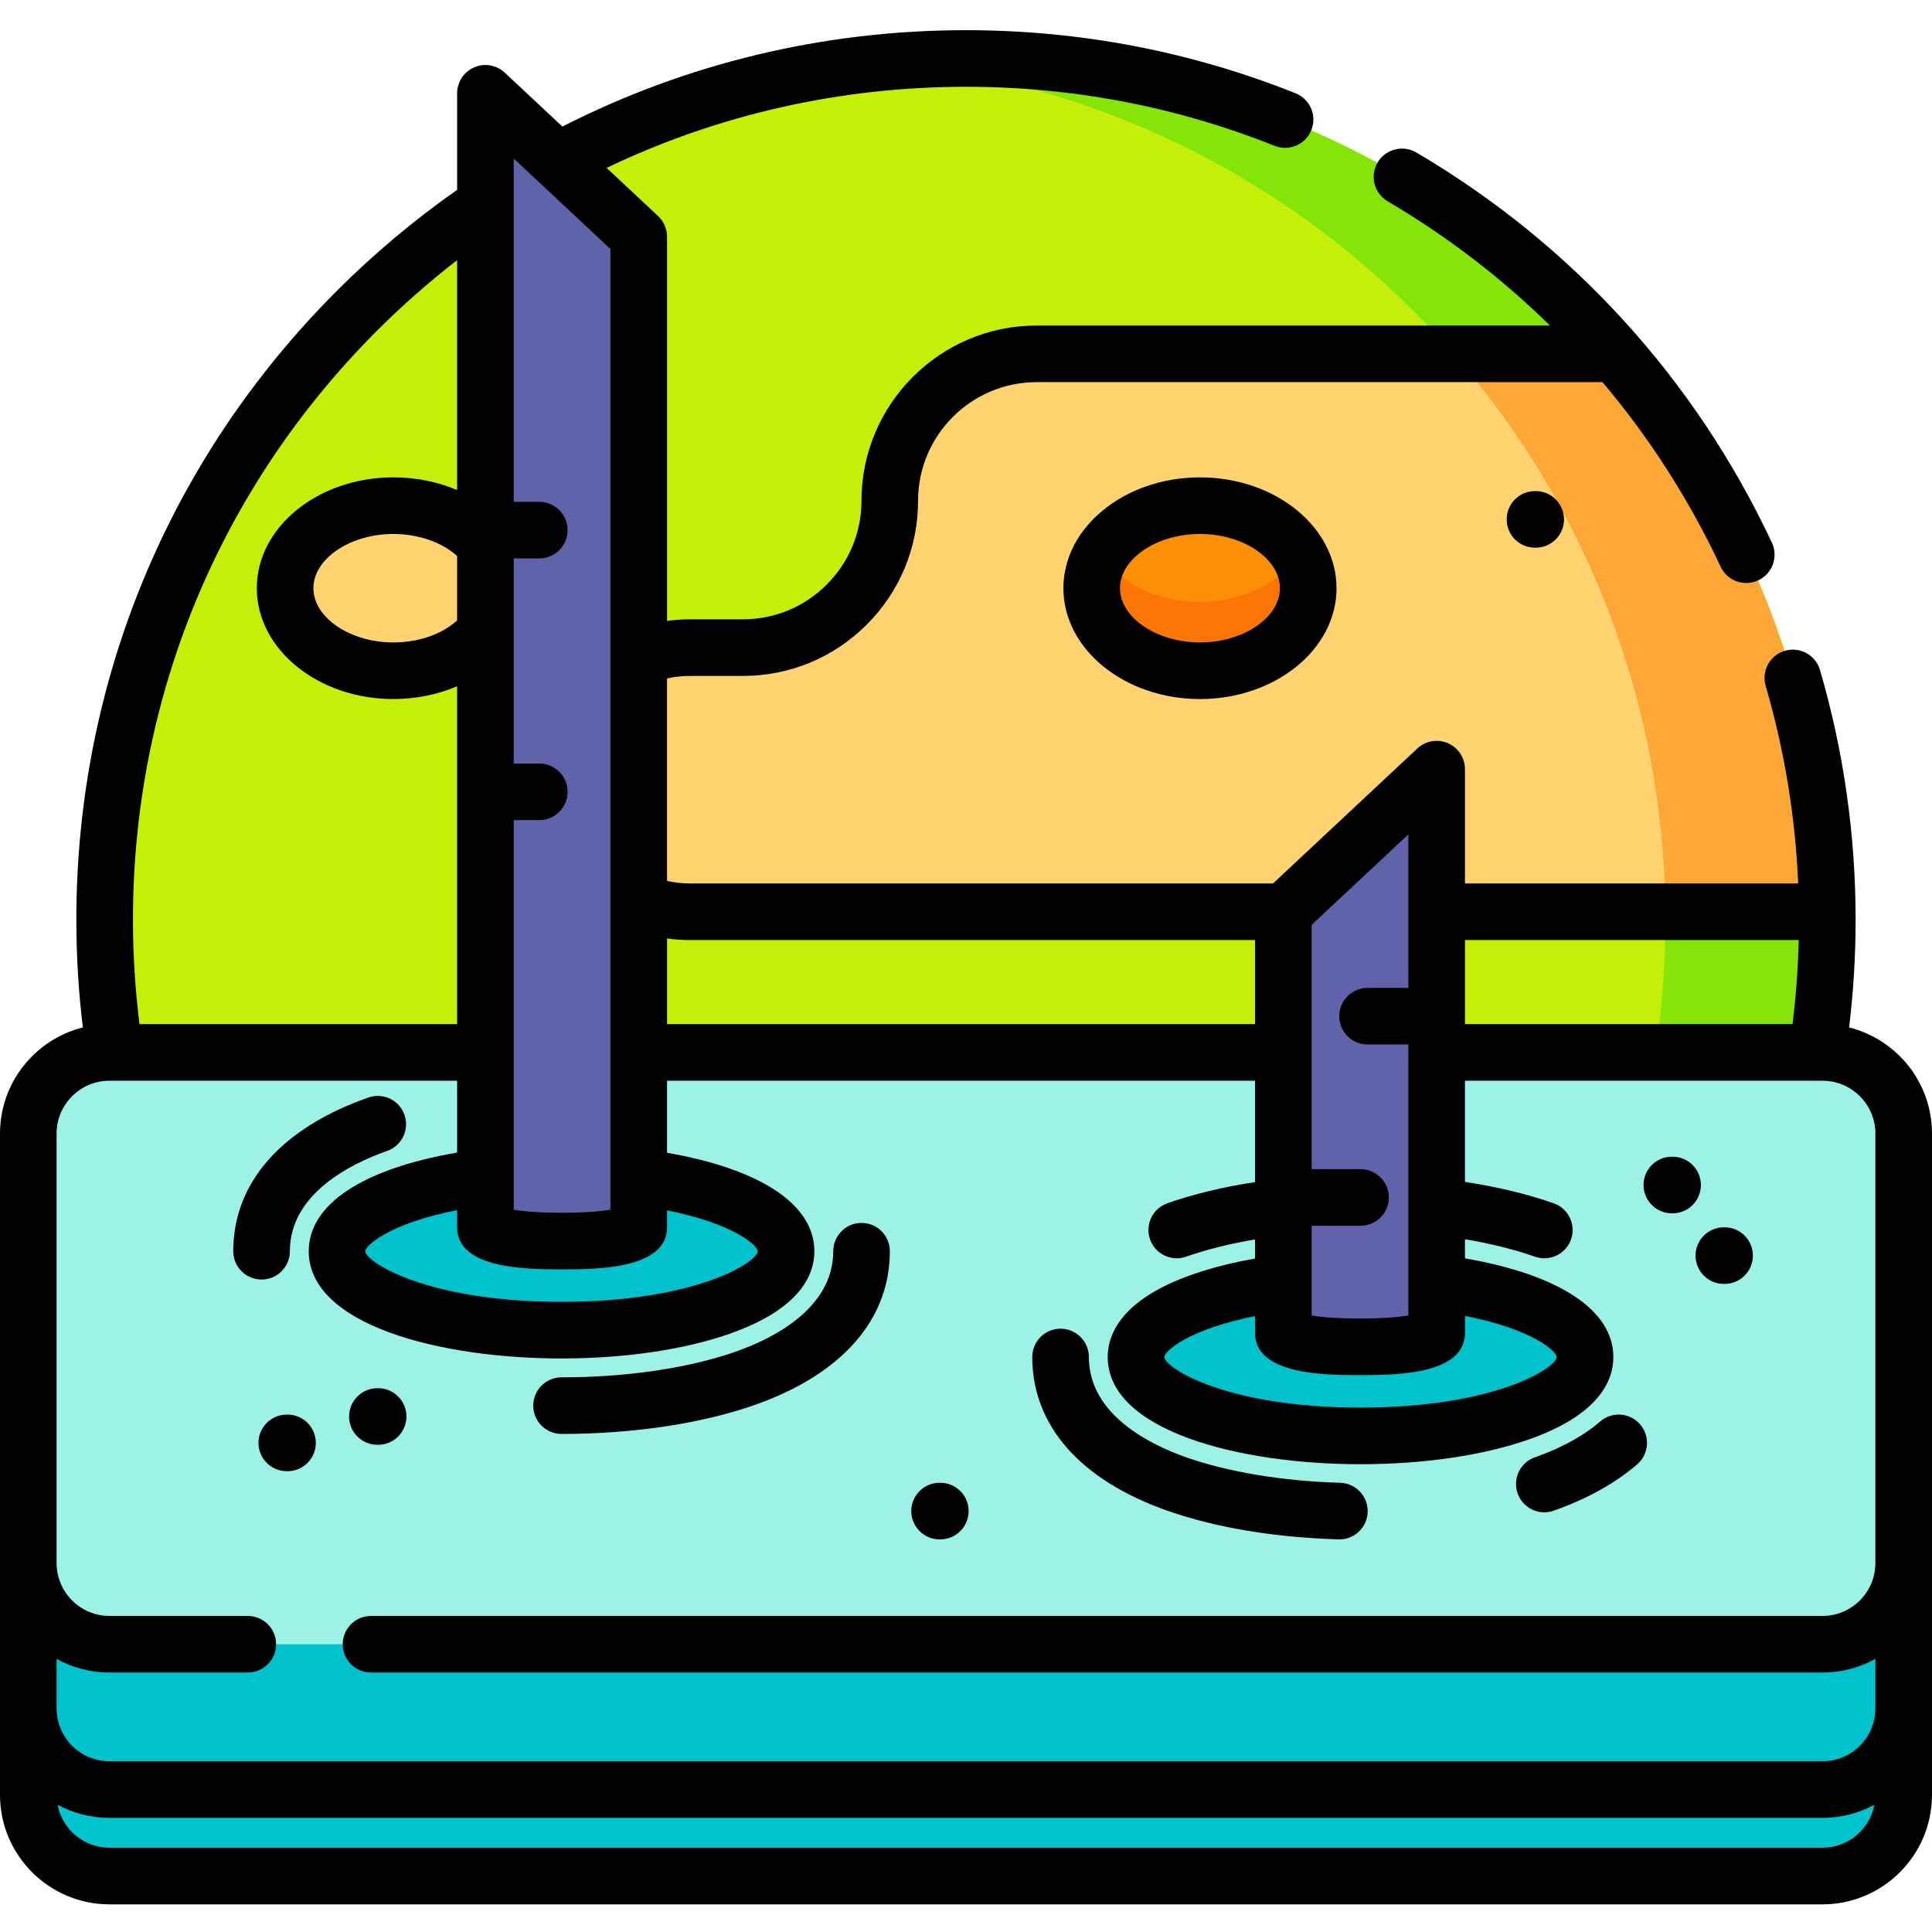 <svg height="512pt" viewBox="0 -8 512 512" width="512pt" xmlns="http://www.w3.org/2000/svg"><path d="m30.984 274.289c-2.129-12.527-3.254-25.398-3.254-38.535 0-126.062 102.199-228.262 228.262-228.262 68.66 0 130.238 30.32 172.09 78.281 34.559 39.613 55.664 91.277 56.168 147.852.016.715.016 1.414.016 2.129 0 13.133-1.125 26.004-3.254 38.531h-450.027zm0 0" fill="#c5ee09"/><path d="m132.938 147.879c0-12.078-12.844-21.871-28.691-21.871-15.844 0-28.688 9.793-28.688 21.871 0 12.082 12.844 21.875 28.688 21.875 15.848 0 28.691-9.793 28.691-21.875zm0 0" fill="#fed370"/><path d="m484.27 235.758c0 13.129-1.129 26-3.258 38.531h-42.883c2.121-12.531 3.25-25.402 3.25-38.531 0-.719 0-1.418-.02-2.129-.5-56.582-21.609-108.242-56.16-147.852-37.449-42.918-90.68-71.699-150.66-77.281 7.062-.656 14.223-1 21.449-1 68.66 0 130.242 30.312 172.09 78.281 34.562 39.609 55.672 91.27 56.172 147.852.02.711.02 1.41.02 2.129zm0 0" fill="#84e507"/><path d="m484.25 233.629h-301.531c-9.668 0-18.41-3.922-24.73-10.25-6.34-6.332-10.25-15.082-10.25-24.75 0-19.32 15.66-35 34.98-35h14.152c10.758 0 20.469-4.352 27.52-11.402 7.051-7.047 11.41-16.77 11.41-27.527 0-21.492 17.43-38.922 38.93-38.922h153.348c34.562 39.613 55.672 91.273 56.172 147.852zm0 0" fill="#fed370"/><path d="m484.25 233.629h-42.891c-.5-56.582-21.609-108.242-56.16-147.852h42.879c34.562 39.613 55.672 91.273 56.172 147.852zm0 0" fill="#fda736"/><path d="m504.5 396.879v70.777c0 11.883-9.629 21.512-21.52 21.512h-453.961c-11.891 0-21.52-9.629-21.52-21.512v-70.777zm0 0" fill="#00c4ce"/><path d="m504.5 396.879v47.867c0 11.883-9.629 21.512-21.52 21.512h-453.961c-11.891 0-21.52-9.629-21.52-21.512v-47.867zm0 0" fill="#00c2cc"/><path d="m482.984 427.742h-453.969c-11.883 0-21.516-9.633-21.516-21.516v-113.809c0-11.883 9.633-21.516 21.516-21.516h453.969c11.883 0 21.516 9.633 21.516 21.516v113.809c0 11.883-9.633 21.516-21.516 21.516zm0 0" fill="#9bf2e5"/><path d="m208.32 323.59c0-11.551-26.641-20.918-59.5-20.918-32.863 0-59.5 9.367-59.5 20.918 0 11.555 26.637 20.918 59.5 20.918 32.859 0 59.5-9.363 59.5-20.918zm0 0" fill="#00c2cc"/><path d="m128.645 317.23v-300.5l40.625 38v262.5s0 3.66-20.312 3.66-20.312-3.66-20.312-3.66zm0 0" fill="#6163aa"/><path d="m420.059 351.617c0-11.551-26.641-20.918-59.5-20.918-32.863 0-59.5 9.367-59.5 20.918 0 11.555 26.637 20.918 59.5 20.918 32.859 0 59.5-9.363 59.5-20.918zm0 0" fill="#00c2cc"/><path d="m380.73 345.258v-149.422l-40.621 38v111.422s0 3.66 20.312 3.66c20.309 0 20.309-3.66 20.309-3.66zm0 0" fill="#6163aa"/><path d="m346.695 147.879c0-12.078-12.848-21.871-28.691-21.871s-28.691 9.793-28.691 21.871c0 12.082 12.848 21.875 28.691 21.875s28.691-9.793 28.691-21.875zm0 0" fill="#fd8f07"/><path d="m346.699 147.883c0 12.082-12.848 21.871-28.699 21.871-15.84 0-28.691-9.789-28.691-21.871 0-3.25.93-6.34 2.613-9.121 4.527 7.52 14.508 12.75 26.078 12.75 11.578 0 21.559-5.23 26.078-12.75 1.691 2.781 2.621 5.871 2.621 9.121zm0 0" fill="#fd7504"/><path d="m406.746 122.145c-4.141.02-7.48 3.395-7.461 7.535.02 4.129 3.371 7.465 7.496 7.465h.039l.195-.004c4.145-.02 7.484-3.395 7.465-7.535-.023-4.145-3.43-7.5-7.539-7.465zm0 0"/><path d="m490.031 264.273c1.145-9.449 1.727-19.016 1.727-28.512 0-22.484-3.176-44.758-9.438-66.203-1.16-3.973-5.32-6.258-9.301-5.094-3.977 1.16-6.258 5.324-5.098 9.301 4.969 17.008 7.852 34.582 8.621 52.359h-88.312v-30.289c0-2.988-1.773-5.691-4.516-6.879-2.742-1.191-5.93-.641-8.109 1.402l-38.234 35.766h-154.652c-2.02 0-4.008-.238-5.949-.668v-53.656c1.941-.43 3.93-.668 5.949-.668h14.148c12.398 0 24.059-4.832 32.828-13.605 8.773-8.77 13.602-20.426 13.602-32.824 0-17.332 14.102-31.43 31.43-31.43h149.949c12.457 14.742 22.984 31.148 31.312 48.91 1.273 2.723 3.977 4.32 6.797 4.32 1.066 0 2.148-.23 3.18-.711 3.75-1.758 5.363-6.227 3.605-9.977-20.312-43.332-52.895-79.09-94.223-103.402-3.57-2.098-8.168-.906-10.27 2.664-2.098 3.57-.906 8.164 2.664 10.266 15.773 9.277 30.184 20.34 43.012 32.93h-136.027c-25.598 0-46.426 20.828-46.426 46.43 0 8.391-3.273 16.281-9.211 22.219s-13.828 9.211-22.219 9.211h-14.152c-2 0-3.984.145-5.949.422v-101.824c0-2.078-.859-4.059-2.375-5.477l-13.637-12.758c29.359-14.059 61.727-21.496 95.242-21.496 28.254 0 55.77 5.266 81.777 15.645 3.848 1.539 8.211-.336 9.746-4.184 1.535-3.848-.336-8.211-4.184-9.746-27.789-11.09-57.176-16.715-87.344-16.715-37.797 0-74.227 8.852-106.949 25.543l-15.277-14.289c-2.184-2.039-5.367-2.594-8.109-1.402-2.742 1.188-4.516 3.891-4.516 6.879v25.59c-11.266 7.887-21.93 16.809-31.855 26.734-44.531 44.527-69.055 103.734-69.055 166.707 0 9.492.578 19.066 1.723 28.516-12.598 3.16-21.957 14.574-21.957 28.141v175.238c0 15.996 13.016 29.016 29.016 29.016h453.969c16 0 29.016-13.02 29.016-29.016v-175.238c0-13.57-9.363-24.988-21.969-28.145zm-13.344-23.148c-.184 7.441-.73 14.898-1.656 22.277h-86.801v-22.277zm-116.266 115.293c9.023 0 27.809 0 27.809-11.16v-4.527c18.102 3.562 24.328 9.461 24.328 10.891 0 2.75-16.125 13.414-52 13.414s-52-10.664-52-13.414c0-1.453 6.188-7.281 24.051-10.836v4.473c-.004 11.16 18.785 11.16 27.812 11.16zm12.809-143.297v40.68h-10.809c-4.145 0-7.5 3.355-7.5 7.5 0 4.141 3.355 7.5 7.5 7.5h10.809v71.816c-2.242.391-6.18.801-12.809.801-6.633 0-10.57-.41-12.816-.801v-23.781h12.953c4.141 0 7.5-3.359 7.5-7.5 0-4.145-3.359-7.5-7.5-7.5h-12.953v-64.746zm-190.512 28.004h149.887v22.277h-155.836v-22.699c1.961.277 3.945.422 5.949.422zm-61.574-84.699c-.004.004-.008.004-.008.008-4.109 3.699-10.266 5.82-16.891 5.82-11.484 0-21.188-6.582-21.188-14.375 0-7.789 9.703-14.371 21.188-14.371 6.594 0 12.84 2.172 16.898 5.836zm27.812 171.965c9.027 0 27.812 0 27.812-11.16v-4.473c17.871 3.559 24.051 9.395 24.051 10.836 0 2.75-16.125 13.414-52 13.414s-52-10.664-52-13.414c0-1.457 6.246-7.34 24.324-10.891v4.527c0 11.16 18.785 11.16 27.812 11.16zm12.812-270.406v254.605c-2.242.387-6.18.801-12.812.801-6.633 0-10.57-.414-12.812-.801v-103.25h6.777c4.141 0 7.5-3.359 7.5-7.5 0-4.145-3.359-7.5-7.5-7.5h-6.777v-54.344h6.777c4.141 0 7.5-3.355 7.5-7.5 0-4.141-3.359-7.5-7.5-7.5h-6.777v-90.98zm-61.875 21.676c6.738-6.738 13.836-12.977 21.25-18.719v60.926c-5.129-2.18-10.902-3.359-16.898-3.359-19.953 0-36.188 13.176-36.188 29.371 0 16.195 16.234 29.375 36.188 29.375 5.957 0 11.75-1.191 16.898-3.379v89.527h-84.176c-1.148-9.152-1.734-18.438-1.734-27.641 0-58.969 22.965-114.406 64.66-156.102zm-84.895 212.758c0-7.73 6.289-14.016 14.016-14.016h92.129v19.043c-25.062 4.312-39.324 13.73-39.324 26.145 0 19.523 34.73 28.418 67 28.418 16.715 0 32.543-2.324 44.559-6.551 18.547-6.52 22.441-15.488 22.441-21.867 0-12.355-14.164-21.754-39.051-26.094v-19.094h155.836v26.867c-8.531 1.305-16.344 3.191-23.242 5.613-3.906 1.375-5.961 5.656-4.586 9.562 1.082 3.086 3.98 5.016 7.074 5.016.824 0 1.664-.137 2.488-.426 5.418-1.902 11.551-3.434 18.266-4.57v5.062c-9.652 1.703-18.016 4.27-24.402 7.516-12.105 6.148-14.645 13.496-14.645 18.574 0 19.527 34.727 28.418 67 28.418 16.719 0 32.543-2.324 44.559-6.551 18.547-6.52 22.441-15.488 22.441-21.867 0-12.371-14.285-21.812-39.328-26.137v-5.066c6.816 1.141 13.039 2.688 18.547 4.621.82.289 1.66.426 2.484.426 3.098 0 5.992-1.93 7.078-5.016 1.371-3.906-.684-8.188-4.59-9.562-6.988-2.453-14.887-4.352-23.52-5.66v-26.82h94.75c7.73 0 14.02 6.285 14.02 14.016v113.809c0 7.727-6.289 14.016-14.02 14.016h-384.648c-4.145 0-7.5 3.355-7.5 7.5 0 4.145 3.355 7.5 7.5 7.5h384.652c5.082 0 9.859-1.316 14.016-3.621v13.125c0 7.727-6.289 14.012-14.02 14.012h-453.961c-7.73 0-14.02-6.285-14.02-14.012v-13.125c4.156 2.305 8.934 3.621 14.016 3.621h36.652c4.145 0 7.5-3.359 7.5-7.5 0-4.145-3.355-7.5-7.5-7.5h-36.652c-7.73 0-14.016-6.289-14.016-14.02zm467.984 189.254h-453.969c-6.828 0-12.527-4.914-13.762-11.391 4.098 2.215 8.789 3.477 13.766 3.477h453.961c4.977 0 9.664-1.262 13.762-3.477-1.23 6.477-6.93 11.391-13.758 11.391zm0 0"/><path d="m69.32 331.09c4.141 0 7.5-3.355 7.5-7.5 0-15.242 16.152-23.199 25.781-26.582 3.906-1.375 5.961-5.656 4.586-9.562-1.375-3.91-5.656-5.965-9.562-4.59-23.09 8.117-35.809 22.586-35.809 40.734.004 4.145 3.359 7.5 7.504 7.5zm0 0"/><path d="m148.82 372.008c18.918 0 37.098-2.73 51.191-7.684 23.09-8.117 35.809-22.582 35.809-40.734 0-4.141-3.359-7.5-7.5-7.5-4.145 0-7.5 3.359-7.5 7.5 0 15.246-16.156 23.199-25.781 26.586-12.539 4.406-28.953 6.832-46.219 6.832-4.145 0-7.5 3.355-7.5 7.5 0 4.145 3.355 7.5 7.5 7.5zm0 0"/><path d="m409.266 392.777c.824 0 1.664-.137 2.484-.426 6.094-2.141 14.879-6.016 22.137-12.301 3.129-2.715 3.469-7.449.754-10.582-2.711-3.129-7.449-3.469-10.578-.754-5.477 4.742-12.422 7.777-17.285 9.484-3.91 1.375-5.961 5.656-4.59 9.566 1.086 3.082 3.98 5.012 7.078 5.012zm0 0"/><path d="m309.363 392.352c12.707 4.469 28.395 7.094 45.367 7.598.074.004.148.004.223.004 4.039 0 7.375-3.215 7.496-7.277.121-4.141-3.137-7.598-7.277-7.719-15.227-.449-29.727-2.852-40.832-6.754-9.629-3.387-25.781-11.34-25.781-26.586 0-4.141-3.359-7.5-7.5-7.5-4.145 0-7.5 3.359-7.5 7.5 0 18.152 12.715 32.617 35.805 40.734zm0 0"/><path d="m100.016 374.887h.195c4.141 0 7.5-3.359 7.5-7.5 0-4.145-3.359-7.5-7.5-7.5h-.195c-4.145 0-7.5 3.355-7.5 7.5 0 4.141 3.355 7.5 7.5 7.5zm0 0"/><path d="m76.195 366.883h-.195c-4.141 0-7.5 3.355-7.5 7.5 0 4.141 3.359 7.5 7.5 7.5h.195c4.145 0 7.5-3.359 7.5-7.5 0-4.145-3.355-7.5-7.5-7.5zm0 0"/><path d="m443.055 313.539h.199c4.141 0 7.5-3.359 7.5-7.5 0-4.145-3.359-7.5-7.5-7.5h-.199c-4.141 0-7.5 3.355-7.5 7.5 0 4.141 3.359 7.5 7.5 7.5zm0 0"/><path d="m456.836 332.25h.195c4.145 0 7.5-3.355 7.5-7.5 0-4.141-3.355-7.5-7.5-7.5h-.195c-4.145 0-7.5 3.359-7.5 7.5 0 4.145 3.355 7.5 7.5 7.5zm0 0"/><path d="m248.965 399.953h.195.035c4.125 0 7.48-3.332 7.5-7.461.023-4.145-3.32-7.52-7.461-7.539h-.199c-.012 0-.023 0-.035 0-4.125 0-7.48 3.332-7.5 7.461-.02 4.145 3.32 7.52 7.465 7.539zm0 0"/><path d="m281.812 147.879c0 16.195 16.234 29.375 36.191 29.375 19.957 0 36.191-13.18 36.191-29.375 0-16.195-16.234-29.371-36.191-29.371-19.953 0-36.191 13.176-36.191 29.371zm57.383 0c0 7.793-9.703 14.375-21.191 14.375-11.484 0-21.191-6.582-21.191-14.375 0-7.789 9.707-14.371 21.191-14.371 11.488 0 21.191 6.582 21.191 14.371zm0 0"/></svg>